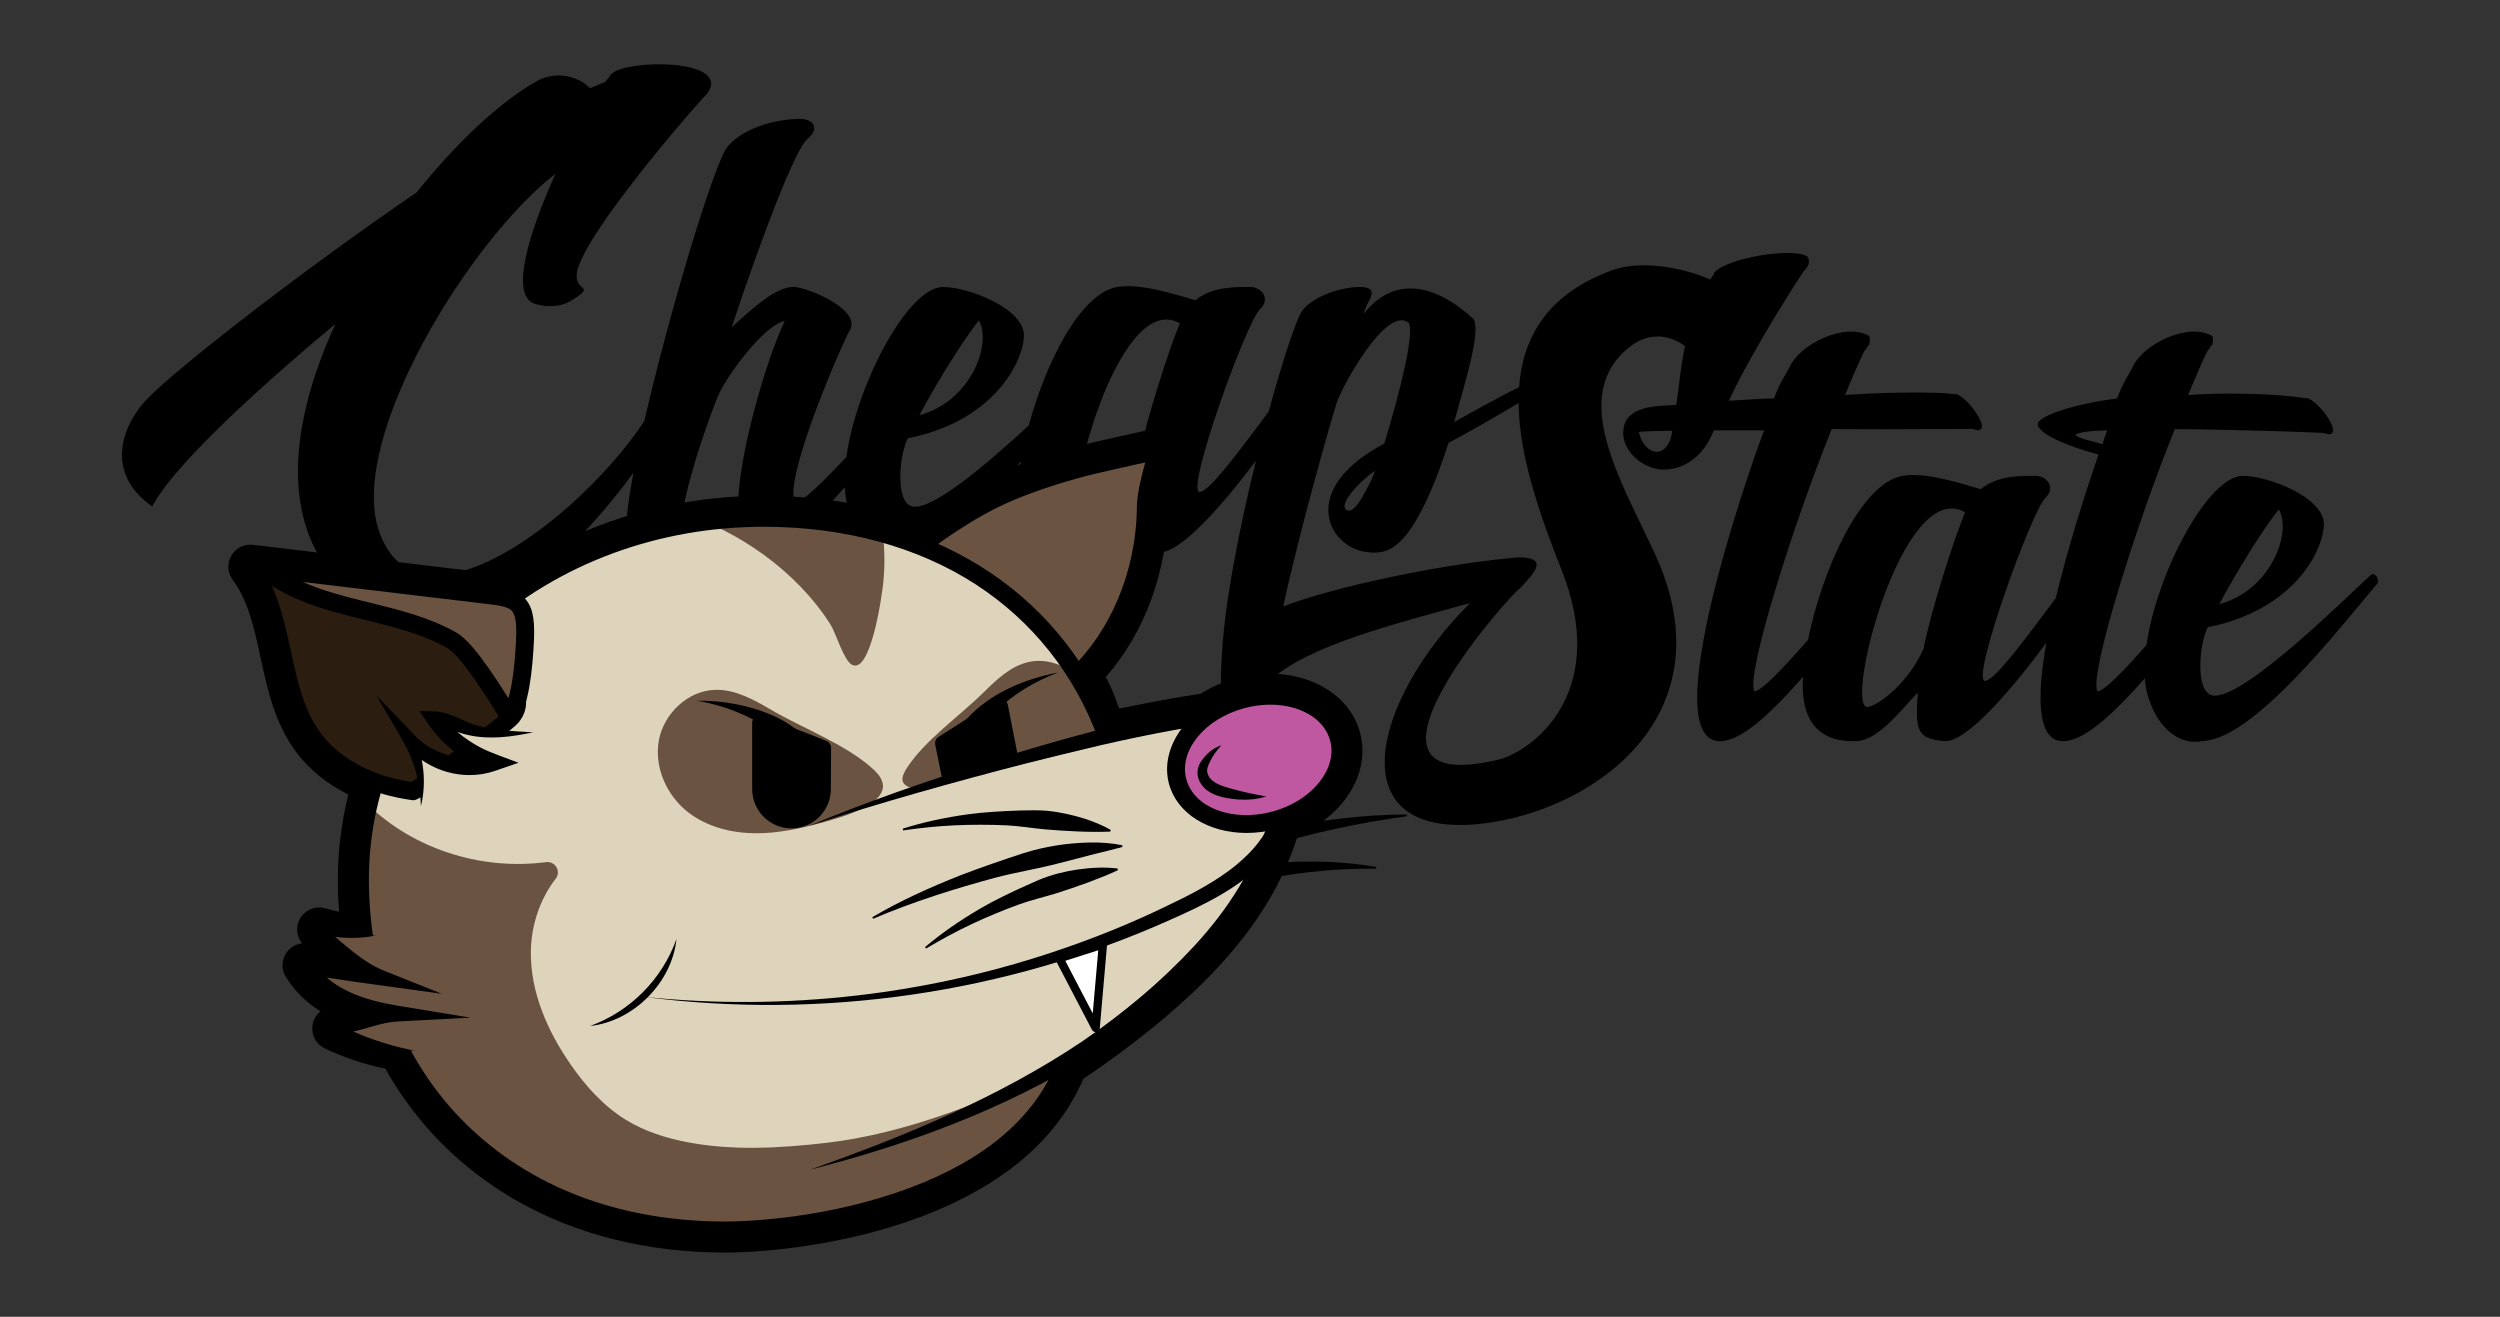 <?xml version="1.0" encoding="utf-8"?>
<!-- Generator: Adobe Illustrator 28.3.0, SVG Export Plug-In . SVG Version: 6.00 Build 0)  -->
<svg version="1.1" xmlns="http://www.w3.org/2000/svg" xmlns:xlink="http://www.w3.org/1999/xlink" x="0px" y="0px"
	 viewBox="0 0 1815.48 956.25" enable-background="new 0 0 1815.48 956.25" xml:space="preserve">
<rect x="0" y="0" width="1815.48" height="956.25" fill="#333333" stroke="none"/>
<g id="With_strokes" display="none">
	<g display="inline">
		<g>
			<g>
				<path d="M838.45,637.92c12.13-10.76,26.85-18.23,41.84-24.15c14.93-6.04,30.82-8.66,46.49-11.9
					c15.18-3.02,31.88-5.77,47.21-7.48c15.82-1.75,31.71-2.99,47.61-2.89l0.07,1.3c-35.06,4.56-69.9,12.39-103.73,22.58
					c-18.28,6.42-40.06,12.75-58.85,17.87c-2.7,0.83-5.75,1.74-8.48,2.49c-3.83,1.04-7.53,2.35-11.51,3.31L838.45,637.92
					L838.45,637.92z"/>
			</g>
			<g>
				<path d="M840.12,624.03c6.61-11.26,15.63-20.83,25.42-29.38c7.07-6.16,16-11.5,24.29-15.92c7.88-4.23,17.66-9.38,25.82-13.13
					c4.37-1.95,13.32-5.66,17.79-7.37c12.01-4.49,24.24-8.29,36.66-11.1l0.39,1.24c-11.76,4.76-23.27,9.96-34.4,15.8
					c-16.24,8.56-33.16,18.54-47.56,29.96c-9.83,7.71-20.3,14.44-30.88,21.11c-5.42,3.43-10.82,6.79-16.62,9.73
					C841.02,624.97,840.12,624.03,840.12,624.03L840.12,624.03z"/>
			</g>
			<g>
				<path d="M849.93,650.77c10.42-7.87,22.42-13.25,34.74-17.39c8.89-2.98,19.18-4.49,28.53-5.4c8.9-0.89,19.9-1.9,28.88-2.23
					c4.78-0.13,14.47-0.12,19.25,0.01c12.81,0.46,25.56,1.63,38.12,3.79c0,0-0.12,1.29-0.12,1.29c-12.68-0.11-25.31,0.28-37.83,1.41
					c-18.28,1.69-37.74,4.42-55.41,9.45c-12.04,3.35-24.29,5.56-36.61,7.67c-6.32,1.09-12.6,2.12-19.08,2.62
					C850.41,651.98,849.93,650.77,849.93,650.77L849.93,650.77z"/>
			</g>
		</g>
		<path d="M526.89,909.58c-57.15,0-108.48-12.85-152.58-38.18c-39.77-22.85-72.31-55.73-94.52-95.4
			c-15.16-3.08-29.88-7.98-43.85-14.6c-6.55-3.1-10.19-10.21-8.89-17.33c0.71-3.9,2.81-7.27,5.74-9.62
			c-10.62-6.68-19.06-15.05-25.24-25.09c-3.29-5.33-3.16-12.09,0.33-17.3c2.66-3.97,6.9-6.48,11.51-7
			c-4.05-4.99-4.77-12.04-1.57-17.82c2.87-5.19,8.3-8.25,14-8.25c1.51,0,3.04,0.21,4.54,0.66c3.48,1.03,6.75,1.86,9.92,2.49
			c-0.6-7.84-0.9-15.75-0.9-23.66c0-2.41,0.04-4.86,0.1-7.29c0.01-0.35,0.03-0.67,0.04-1l0.02-0.37c0.06-1.73,0.13-3.78,0.26-5.9
			c0.02-0.29,0.04-0.57,0.06-0.84l0.02-0.25c0.14-2.35,0.29-4.31,0.44-6.16c0.02-0.2,0.04-0.4,0.06-0.6
			c0.21-2.39,0.43-4.54,0.67-6.61l0.04-0.31c1.25-10.79,3.23-21.56,5.88-32.16c-15.47-7.7-28.35-18.12-37.73-30.62
			c-15.6-20.78-20.91-45.27-26.04-68.95c-4.59-21.17-8.92-41.16-20.21-56.34c-3.81-5.13-4.21-12.04-1.01-17.57
			c2.88-4.98,8.18-7.98,13.84-7.98c0.63,0,1.26,0.04,1.9,0.11l118.23,14.11c17.94,2.14,35.88,4.29,53.81,6.42
			c3.8,0.45,7.26,0.89,10.49,1.48c41.99-29.07,91.6-47.95,143.96-54.74c0.01,0,0.03,0,0.04,0c3.4-0.44,6.89-0.84,10.37-1.18
			l0.68-0.07c1.48-0.14,2.97-0.27,4.46-0.4c0.78-0.07,1.57-0.13,2.36-0.19l0.56-0.04c1.13-0.09,2.26-0.17,3.4-0.25
			c1.99-0.13,3.99-0.24,6-0.34c0.61-0.03,1.22-0.05,1.82-0.08l0.73-0.03c1.58-0.06,3.18-0.12,4.78-0.16
			c0.76-0.02,1.52-0.04,2.28-0.06c2.65-0.05,4.87-0.08,6.99-0.08c3.18,0,6.5,0.05,10.15,0.15c0,0,1.5,0.03,1.9,0.05
			c0.46,0.02,2.12,0.08,2.12,0.08l0.69,0.03c1.05,0.04,2.11,0.08,3.15,0.13l1.38,0.08c1.51,0.08,3.01,0.16,4.51,0.25
			c0.36,0.02,1.66,0.12,1.66,0.12l0.19,0.01c1.34,0.09,2.68,0.19,4.01,0.29l0.21,0.02c1.87,0.15,3.73,0.32,5.58,0.5l1.03,0.11
			c1.59,0.16,3.16,0.32,4.72,0.5c0.04,0,0.08,0.01,0.13,0.02c1.87,0.21,3.72,0.44,5.57,0.69c0.05,0.01,0.14,0.02,0.21,0.03
			c1.82,0.24,3.63,0.49,5.43,0.76l0.46,0.07c1.75,0.26,3.43,0.53,5.1,0.81c0.01,0,0.04,0.01,0.05,0.01
			c9.19,1.53,18.3,3.46,27.1,5.74c0.04,0.01,0.08,0.02,0.12,0.03c8.65,2.25,17.21,4.89,25.53,7.88
			c17.3-12.41,37.52-25.6,60.09-35.26c16.55-7.09,35.23-13.36,57.09-19.18c10.7-2.85,53.08-12.12,54.88-12.51
			c1.14-0.25,2.28-0.37,3.42-0.37c4.49,0,8.84,1.9,11.91,5.32c3.85,4.29,5.09,10.32,3.25,15.78c-3.15,9.39-8.18,27.48-8.25,36.05
			c-0.36,46.73-16.66,90.98-45.13,123.54c1.01,1.67,1.93,3.38,2.75,5.14c2.54,5.43,4.36,9.99,5.7,14.24
			c0.51,1.14,1.02,2.29,1.52,3.44c22.07-4.64,41.83-8.25,58.94-10.77c7.87-4.98,16.58-8.77,25.94-11.28
			c8.12-2.18,16.38-3.28,24.54-3.28c32.22,0,58.47,17.18,65.33,42.76c4.29,15.99,0.6,33-10.38,47.89
			c-8.3,11.26-20.28,20.5-34.31,26.58c-0.45,0.98-0.92,1.97-1.42,2.95c-1.55,4.71-3.12,9.07-4.81,13.29
			c-6.35,15.92-14.99,31.74-25.68,47.03c-2.36,3.38-4.77,6.67-7.14,9.76c-2.1,2.75-4.38,5.6-6.76,8.48
			c-15.88,19.24-35.44,38.21-59.78,58.01c0,0,0,0,0,0c-16.16,13.14-33.17,25.71-50.63,37.4c-0.56,1.26-1.1,2.45-1.61,3.56
			c-7.31,15.92-17.61,30.68-30.6,43.86c-0.03,0.03-0.12,0.12-0.15,0.15c-4.52,4.58-9.49,9.07-14.76,13.35
			c-1.88,1.53-3.87,3.08-5.91,4.61c-4.58,3.45-9.48,6.81-14.55,10.01c-4.06,2.56-8.32,5.07-12.67,7.45c-4.5,2.47-9.21,4.88-14,7.15
			c-1.67,0.8-3.36,1.58-5.05,2.34c-2.9,1.31-5.87,2.59-8.85,3.83c-27.06,11.2-57.65,19.5-90.91,24.68l-1.34,0.21
			c-2.44,0.37-4.86,0.72-7.24,1.05l-1.12,0.15C553.56,909.09,535.48,909.58,526.89,909.58z"/>
		<path fill="#6B5341" d="M972.23,536.14c-6.49-24.22-37.96-36.83-70.27-28.17c-9.1,2.44-17.3,6.31-24.24,11.15
			c-21.76,3.08-47.41,7.96-74.6,13.93c-2.05-5.53-4.29-10.95-6.7-16.25c-1.31-4.38-3.15-8.76-5.19-13.13
			c-1.83-3.91-4.32-7.49-7.3-10.62c-0.55-0.91-1.1-1.82-1.66-2.72c32.45-31.31,49.48-77.05,49.84-122.24
			c0.11-14.37,9.08-41.03,9.08-41.03s-43.71,9.56-54.18,12.34c-18.66,4.97-37.14,10.82-54.91,18.42
			c-23.01,9.85-43.88,23.81-63.97,38.57c-10.24-4.05-20.92-7.54-32.03-10.42c-0.02-0.01-0.04-0.01-0.06-0.02
			c-8.34-2.16-16.91-3.98-25.72-5.45c-0.01,0-0.01,0-0.02,0c-1.6-0.27-3.21-0.52-4.82-0.76c-0.17-0.03-0.33-0.05-0.5-0.08
			c-1.74-0.26-3.49-0.5-5.24-0.74c-0.04-0.01-0.08-0.01-0.13-0.02c-1.78-0.23-3.57-0.45-5.36-0.66c-0.02,0-0.04-0.01-0.06-0.01
			c-1.49-0.17-2.99-0.33-4.49-0.48c-0.33-0.03-0.66-0.07-0.99-0.11c-1.78-0.17-3.57-0.33-5.37-0.48c-0.06,0-0.11-0.01-0.16-0.01
			c-1.33-0.11-2.67-0.2-4.01-0.29c-0.53-0.04-1.05-0.08-1.58-0.11c-1.43-0.09-2.87-0.17-4.31-0.24c-0.44-0.02-0.88-0.05-1.33-0.07
			c-1.22-0.06-2.45-0.1-3.67-0.15c-0.67-0.03-1.34-0.06-2.02-0.08c-0.6-0.02-1.21-0.03-1.82-0.04c-3.22-0.09-6.46-0.14-9.72-0.14
			c-2.23,0-4.45,0.03-6.66,0.08c-0.73,0.01-1.45,0.03-2.18,0.05c-1.52,0.04-3.04,0.09-4.56,0.15c-0.81,0.03-1.62,0.06-2.43,0.1
			c-1.92,0.09-3.83,0.2-5.73,0.32c-1.24,0.08-2.48,0.18-3.72,0.27c-0.77,0.06-1.55,0.12-2.32,0.18c-1.42,0.12-2.83,0.24-4.25,0.38
			c-0.22,0.02-0.43,0.04-0.65,0.07c-3.32,0.33-6.63,0.7-9.91,1.13c0,0-0.01,0-0.01,0l0,0c-53.64,6.95-102.58,26.89-142.7,56.14
			c-4.05-1.39-9.23-2.09-15.69-2.86c-26.9-3.2-53.81-6.42-80.71-9.63c-27.26-3.25-54.52-6.51-81.78-9.76l0,0
			c-3.19-0.38-6.37-0.76-9.56-1.14c26.78,36,19.27,89.35,46.2,125.23c11,14.65,26.77,24.76,44.12,31.05
			c-4.36,13.98-7.46,28.42-9.18,43.24c-0.01,0.08-0.02,0.16-0.03,0.24c-0.24,2.05-0.44,4.1-0.62,6.16c-0.02,0.2-0.04,0.39-0.06,0.59
			c-0.17,1.92-0.3,3.85-0.42,5.79c-0.02,0.34-0.05,0.67-0.07,1.01c-0.11,1.84-0.18,3.68-0.24,5.53c-0.01,0.43-0.04,0.86-0.05,1.29
			c-0.06,2.27-0.1,4.55-0.1,6.84c0,14.13,1,27.93,2.92,41.34c-11.09,0.15-21.18-1.48-32.49-4.83c11.98,10.57,23.62,23.2,37.66,31.34
			c0.22,0.87,0.43,1.75,0.65,2.62c-16.32-2.66-32.64-5.32-48.96-7.98c12.15,19.71,33.79,29.04,56.98,33.48
			c0.38,1.02,0.77,2.03,1.17,3.04c-12.3,2.79-23.61,8.41-36.53,9.46c15.01,7.11,31.03,12.06,47.43,14.69
			c41.41,79.77,125.19,131.94,236.67,131.94c11.94,0,29.12-0.96,49.01-3.64c0.36-0.05,0.73-0.1,1.09-0.15c2.3-0.31,4.63-0.65,7-1.01
			c0.43-0.07,0.85-0.13,1.28-0.2c27-4.2,57.97-11.54,87.26-23.66c2.81-1.16,5.61-2.37,8.38-3.63c1.6-0.72,3.19-1.46,4.77-2.21
			c4.46-2.12,8.85-4.36,13.16-6.72c4.02-2.21,7.97-4.53,11.83-6.96c4.63-2.92,9.13-6.01,13.47-9.27c1.84-1.38,3.65-2.79,5.43-4.24
			c4.74-3.86,9.28-7.93,13.55-12.26c0.02-0.02,0.04-0.03,0.05-0.05c11.19-11.36,20.6-24.38,27.45-39.31
			c0.69-1.51,1.45-3.18,2.24-4.96c0.38-0.86,0.77-1.75,1.18-2.66c18.39-12.13,36.18-25.17,53.28-39.07c0,0,0,0,0,0
			c20.67-16.81,40.58-35.24,57.53-55.78c2.18-2.64,4.32-5.32,6.4-8.03c2.31-3.02,4.55-6.09,6.73-9.2
			c9.56-13.67,17.72-28.22,23.93-43.78c1.78-4.45,3.38-8.97,4.85-13.52c1.23-2.36,2.35-4.79,3.33-7.32l-1.18,0.32
			c0.17-0.58,0.33-1.17,0.5-1.76C959.46,584.81,978.45,559.36,972.23,536.14z"/>
		<g>
			<path d="M1103.47,280.97c-9.65,4.62-39.02,20.56-47.4,25.59c9.23-33.97,18.88-64.18,14.26-74.67
				c-24.75-23.07-56.21-34.4-80.12-3.78c0.84-2.1,2.1-6.71,2.94-7.55c3.36-5.87,6.29-12.16-5.46-12.16
				c-15.94,0-36.91,8.39-42.79,18.46c-4.27,7.39-13.62,35.64-23.59,72.09c-17.7,23.48-42.69,58.37-50.23,58.37
				c-10.07-1.26,33.98-123.33,44.05-132.98c7.97-7.55,0.84-16.36-7.97-15.94c-11.75,0-27.27,0-39.01,9.65
				c-13.42-3.78-39.43-12.59-56.63-9.65c-26.91,4.44-51.98,54.74-64.42,100.57c-29.3,27.01-69.83,61.89-84.49,58.84
				c-12.59-2.52-9.65-37.34-3.36-49.5c60.82-12.16,83.06-53.27,84.32-73.83c1.26-20.14-40.27-36.08-58.73-36.08
				c-25.43,0-62.79,70.69-70.18,123.5c-16.77,17.86-32.51,33.39-37.2,33.39c-9.65-17.2,37.34-122.49,39.01-124.17
				c11.33-15.94-30.2-32.3-39.43-32.72c-13.01-0.84-31.04,15.94-45.72,29.37c22.23-67.12,46.56-130.04,54.95-136.75
				c9.65-7.97,4.2-15.1-6.29-14.68c-19.3,0.42-41.11,7.55-51.6,20.14c-9.52,11.48-42,118.98-60.45,199.33
				c-46.76,70.56-165.14,161.4-192.9,79.21c-22.23-66.7,65.44-210.16,128.37-258.82c-18.88,41.95-33.56,88.09-15.11,94.38
				c7.55,2.52,18.88,2.94,27.69-2.93c19.72-12.59-4.2-3.36,5.03-26.42c14.26-35.24,90.61-122.07,92.29-122.92
				c19.72-26-59.57-25.59-69.63-14.26c-1.26,2.1-2.52,3.36-4.2,5.45c-3.36,1.26-7.13,2.94-10.91,4.62
				c-9.23-9.65-26.01-12.59-39.01-5.03c-27.27,15.52-58.31,44.89-86.83,80.54c-84.74,57.89-174.93,128.36-195.48,149.76
				c-16.36,16.36-33.56,52.44,3.36,78.45c13.01-26.01,68.38-78.87,132.98-132.56c-36.07,78.45-43.21,160.66,22.24,204.3
				c13.84,9.22,28.94,13.42,44.05,13c54.1-1.2,112.29-57.11,150.19-109.39c-4.22,22.5-6.23,39.78-4.65,47.3
				c2.94,13.85,21.82,14.68,33.56,10.91c5.87-2.1,10.49-6.71,8.39-8.39c-10.91-9.65,15.94-85.57,23.49-104.03
				c6.29-15.94,34.81-53.69,49.08-55.79c-15.94,31.88-55.37,164.86-19.3,168.22c15.78,1.43,38.31-19.85,62.86-47.53
				c0.29,5.59,1.11,10.73,2.57,15.23c10.07,31.46,31.04,33.98,38.59,31.88c23.56,0,57.6-33.04,86.67-65.82
				c-2.22,13.26-2.99,25.11-1.95,33.94c2.1,19.3,13.42,33.14,38.59,31.88c15.1-0.42,30.62-20.56,44.47-35.23
				c-2.1,28.52,0,33.56,19.29,35.23c15.2,1.33,46.65-34.78,70.37-66.45c-12.4,50.33-23.64,107.46-25.07,147
				c-0.84,15.94-2.52,48.24,21.82,46.56c10.49-0.84,21.39-9.22,23.91-19.29c0.84-5.04-1.26-5.46-3.36-3.78
				c-26.43,20.56,37.75-202.19,41.53-213.1c3.36-10.08,34.82-69.22,51.6-57.89c5.87,4.2-6.29,52.44-17.2,88.09
				c-64.18,33.98-39.85,76.35-12.16,78.87c6.71,0.84,13.84,0.42,20.55-5.04c14.68-10.9,28.94-44.88,38.17-74.24
				c9.65-5.04,45.3-25.17,58.31-33.56C1113.95,284.33,1108.5,278.87,1103.47,280.97z M710.84,232.73
				c9.65,16.36-5.46,58.73-43.21,68.8C681.06,276.35,700.35,245.74,710.84,232.73z M826.61,333.83
				c-10.9,24.75-31.88,40.69-40.27,42.37c-18.46,3.78,24.33-167.8,70.47-141.37C849.68,251.19,832.06,305.72,826.61,333.83z
				 M991.04,357.74c-3.77,7.55-8.81,14.26-12.58,13c-4.62-2.1-0.84-8.81,5.45-15.94c4.2-4.62,9.65-9.65,14.68-13
				C997.75,344.32,994.82,351.44,991.04,357.74z"/>
			<path d="M1722.39,416.89c-11.75,10.07-93.55,92.71-115.78,88.1c-12.59-2.52-9.65-37.34-3.36-49.5
				c60.82-12.16,83.06-53.27,84.32-73.83c1.26-20.14-40.27-36.08-58.73-36.08c-25.34,0-62.54,70.2-70.11,122.95
				c-15.88,17.91-30.71,33.52-35.59,33.52c-6.29-11.74,28.1-121.23,56.21-190.45c49.92,0.42,108.23,2.52,108.65,2.94
				c2.1,0.42,3.77,1.67,5.45,0c4.62-3.36-10.49-23.91-18.46-25.59l-0.84,0.41c-2.52-1.25-41.95-5.45-85.16-2.51
				c9.23-22.24,13.84-31.88,14.26-32.3c0.84-0.84,1.67-1.68,1.67-2.52c2.94-2.1,2.1-5.45,1.68-7.97
				c-17.62-10.49-51.6,6.29-58.31,23.49c-2.94,5.45-5.87,8.81-10.91,21.81c-30.2,3.78-59.99,13.01-57.47,19.72
				c2.94,7.55,24.75,15.93,44.05,20.97c-10.81,31.3-22.7,69.36-31.09,104.35c-17.75,23.45-43.8,60.09-51.54,60.09
				c-10.07-1.26,33.98-123.33,44.05-132.98c7.97-7.55,0.84-16.36-7.97-15.94c-11.75,0-27.27,0-39.01,9.65
				c-13.42-3.78-39.43-12.59-56.63-9.65c-30.62,5.05-58.86,69.5-68.82,119.14c-17.11,19.46-33.73,37.33-38.97,37.33
				c-6.29-11.74,28.11-121.23,56.21-190.45c49.92,0.42,102.35-0.41,102.77,0c2.1,0.42,3.77,1.68,5.45,0
				c4.62-3.35-10.49-23.91-18.46-25.59l-0.84,0.42c-2.52-1.26-36.07-2.52-79.28,0.42c9.23-22.24,13.85-31.88,14.26-32.3
				c0.84-0.84,1.68-1.68,1.68-2.52c2.93-2.1,2.1-5.45,1.68-7.97c-17.62-10.49-51.6,6.29-58.31,23.49
				c-2.94,5.45-5.87,8.81-10.91,21.81c-7.97,0-19.71,0.84-32.72,1.68c17.2-37.34,53.69-93.55,54.54-94.39
				c0.84-0.84,1.67-1.26,1.67-2.1c2.1-2.1,2.1-4.62,1.68-6.71l-0.84-0.41l0.42-0.84c-10.07-7.55-59.98,0.84-68.38,11.75v1.26
				c-0.84,0.41-1.67,1.67-2.52,3.36c-20.55-8.81-50.34-14.27-71.31-6.71c-103.61,37.75-65.44,144.72-36.92,217.29
				c33.98,85.16-15.52,128.37-43.63,137.59c-126.68,31.46,5.04-118.72,14.68-125.01c6.29-7.55,21.81-20.97-1.26-21.39
				c-57.47,4.2-167.37,27.27-192.12,45.72c-11.75,8.81-22.65,27.27,1.26,54.95c19.71-32.3,91.03-49.92,154.79-67.53
				c-71.73,71.31-96.06,171.99,8.39,160.24c80.96-9.22,179.96-78.45,125.85-195.89c-24.33-52.86-63.34-115.36-18.04-150.6
				c11.33-8.81,25.59-10.48,39.85-0.42c-3.36,15.94-4.19,28.95-6.29,42.79c-15.1,0.84-38.59,0.42-38.59,20.56
				c0,13,13.85,26.01,28.94,26.42c13.85,0,28.53-7.55,36.91-28.52h36.5c-13.42,35.23-77.19,221.49-33.56,225.68
				c15.6,1.42,37.81-19.37,61.79-46.61c-0.3,5.48-0.23,10.46,0.28,14.72c2.1,19.3,13.42,33.14,38.59,31.88
				c15.1-0.42,30.63-20.56,44.47-35.23c-2.1,28.52,0,33.56,19.29,35.23c16.01,1.4,50.06-38.74,74.1-71.48
				c-7.05,39.72-6.45,69.85,10.63,71.48c15.41,1.4,37.25-18.85,60.88-45.57c0.36,4.99,1.14,9.61,2.46,13.69
				c10.07,31.46,31.04,33.98,38.59,31.88c36.5,0,98.16-79.28,127.52-114.1C1727.84,421.93,1726.58,416.89,1722.39,416.89z
				 M1654.85,369.91c9.65,16.36-5.45,58.73-43.2,68.8C1625.07,413.53,1644.36,382.92,1654.85,369.91z M1507.19,315.8
				c1.26-1.68,10.07-2.94,23.07-3.36c-1.26,3.36-2.52,6.71-3.36,10.07C1517.26,319.99,1508.45,317.89,1507.19,315.8z M1190.09,313.7
				c0.42-0.42,15.1-0.84,24.33-0.84C1211.48,334.25,1194.28,331.73,1190.09,313.7z M1396.88,471.01
				c-10.9,24.75-31.88,40.69-40.27,42.37c-18.46,3.78,24.33-167.8,70.47-141.37C1419.95,388.37,1402.33,442.9,1396.88,471.01z"/>
		</g>
		<g>
			<g>
				
					<path fill="#6B5341" stroke="#000000" stroke-width="13" stroke-linecap="round" stroke-linejoin="round" stroke-miterlimit="10" d="
					M841.18,327.06c0,0-8.97,26.66-9.08,41.03c-0.37,46.82-18.63,94.24-53.41,125.58c-1.75,1.58-3.87,3.21-6.19,2.86
					c-1.1-0.17-2.07-0.76-3.01-1.35c-40.93-25.41-85.91-51.31-121.94-83.36c26.51-20.06,53.6-40.74,84.56-54
					c17.77-7.61,36.24-13.46,54.91-18.42C797.47,336.62,841.18,327.06,841.18,327.06z"/>
				<path fill="#DDD4BB" d="M939.8,529.2c-5.2-12.44-21.96-14.06-35.4-13.07c-25.77,1.91-61.91,8.27-101.29,16.91
					c-34.95-94.47-124.27-157.02-248.42-157.02c-161.99,0-293.3,117.5-293.3,262.45s103.51,255.09,265.5,255.09
					c51.38,0,199.88-17.8,243.74-113.31c1.03-2.25,2.18-4.82,3.41-7.63c18.39-12.13,36.19-25.17,53.28-39.07
					c39.3-31.96,75.82-69.75,94.59-116.8c8.68-21.77,13.31-44.9,17.9-67.88C941.11,542.36,942.38,535.36,939.8,529.2z"/>
				<g>
					<path fill="#6B5341" d="M499,829.42c-15.55-2.99-30.91-7.87-44.41-16.15c-16.27-9.98-29.29-24.54-40.18-40.22
						c-16.75-24.13-29.18-52.38-28.91-81.75c0.17-18.98,6.48-38.34,18.04-53.16c4.14-5.31-0.32-12.95-7-12.07
						c-44.77,5.9-92.21-8-125.78-38.4c-1.06-0.96-2.15-1.89-3.25-2.81c-4.02,17.31-6.14,35.25-6.14,53.63
						c0,144.95,103.51,255.09,265.5,255.09c51.38,0,199.88-17.8,243.74-113.31c1.03-2.25,2.18-4.82,3.41-7.63
						c0.86-0.57,1.72-1.15,2.58-1.72c-58.31,28.18-118.6,52.45-177.32,59.11C565.94,833.81,531.96,835.75,499,829.42z"/>
				</g>
				<g>
					<path fill="#6B5341" d="M581,425.68c8.24,8.51,15.72,17.79,22.07,27.8c3.9,6.15,9.6,25.93,15.53,29.21
						c13.34,7.38,21.67-47.93,22.85-59.76c1.17-11.85,1.11-23.86-0.44-35.63c-26.39-7.35-55.27-11.26-86.32-11.26
						c-14.41,0-28.56,0.95-42.41,2.74c4.43,1.96,8.82,4,13.14,6.21C545.92,395.47,564.96,409.11,581,425.68z"/>
				</g>
				<path fill="#6B5341" d="M560.26,515.62c-12.62-7.39-26.1-15.01-40.72-14.67c-19.78,0.45-37.35,17.01-41.03,36.45
					c-3.68,19.44,5.49,40.17,21.08,52.36c13.71,10.72,31.52,15.22,48.92,15.35c17.4,0.13,34.57-3.82,51.33-8.52
					c15.7-4.4,56.89-16.45,35.19-37.14C615.93,541.25,583.09,528.98,560.26,515.62z"/>
				<g>
					<path fill="#6B5341" d="M791.22,503.67c-7.63-16.32-26.86-26.96-44.41-22.9c-12.97,3-23.14,12.76-32.61,22.12
						c-17.13,16.94-43.33,35.16-56.06,55.51c-7.36,11.76,0.96,13.12,11.05,16.35c38.16-12.12,85.04-22.45,126.48-32.94
						C801.41,529.02,797.13,516.32,791.22,503.67z"/>
				</g>
				<g>
					<g>
						<path d="M702.11,522.01c17.02-18.68,42.15-29.06,66.35-33.64c-16.94,6.32-32.58,15.69-45.36,28.2
							c-4.1,4.08-7.74,8.5-10.53,13.15c-1.85,3.09-5.86,4.1-8.96,2.25C700.11,529.93,699.38,525,702.11,522.01L702.11,522.01z"/>
					</g>
				</g>
				<g>
					<path d="M587.49,599.78c42.24-17.75,85.66-32.61,129.33-46.41c43.84-13.71,88.03-26.12,133.01-35.65
						c18.26-3.7,36.36-7.01,55.07-8.54c10.48-0.6,20.94-0.32,30.79,5.17c8.36,4.62,13.21,14.1,12.86,23.45
						c-0.07,7.37-2.13,14.61-3.36,21.68c-2.7,13.69-5.65,27.22-9.66,40.7c-20.86,72.26-82.34,127.01-143.66,166.43
						c-62.54,39.01-132.64,64.66-203.72,82.83c68.72-24.27,136.5-52.25,197.23-92.82c29.8-20.13,57.77-43.62,82.15-69.98
						c24.14-26.19,43.75-56.42,53.69-90.76c3.88-12.82,6.77-26.15,9.54-39.34c1.18-7.04,4.53-17.04,2.74-23.52
						c-3.21-10.2-18.43-10.43-27.72-10.07c-17.81,1.22-35.85,4.03-53.52,7.26c-35.82,6.49-71.35,15.11-106.67,24.02
						C692.71,567.93,639.43,582.8,587.49,599.78L587.49,599.78z"/>
				</g>
				<g>
					<path stroke="#000000" stroke-width="11" stroke-linecap="round" stroke-linejoin="round" stroke-miterlimit="10" d="
						M684.55,539.74l4.45,22.05c14.54-4.09,29.57-8.16,44.71-12.07l-7.2-36.71L684.55,539.74z"/>
				</g>
				
					<polygon fill="#FFFFFF" stroke="#000000" stroke-width="6" stroke-linecap="round" stroke-linejoin="round" stroke-miterlimit="10" points="
					769.31,695.96 795.66,746.46 800.93,685.86 				"/>
				<g>
					<path d="M936.14,598.29c-0.67,1.43-1.99,4.47-2.62,5.82c-0.55,1.06-2.46,4.44-3.06,5.57c-0.81,1.3-2.68,4.07-3.46,5.29
						c-0.75,0.97-3.01,3.98-3.81,5c-1.12,1.23-3.04,3.57-4.11,4.7c-18.98,20.08-44.48,32.32-69.32,43.32
						c-119.12,53.41-253.34,72.77-382.7,55.86c103.28,10.73,208.79-1.4,306.77-35.6c24.29-8.42,48.57-18.31,71.67-29.48
						c16.13-7.65,32.3-15.7,46.61-26.27c1.78-1.24,4.21-3.25,5.92-4.58c2.62-2.2,5.79-5.06,8.23-7.47c0,0,2.51-2.67,2.51-2.67
						s1.25-1.34,1.25-1.34c1.11-1.26,2.45-3,3.49-4.2c0,0,2.12-2.93,2.12-2.93l1.06-1.46c0.86-1.36,2.03-3.29,2.83-4.58
						c0,0,1.63-3.17,1.63-3.17l0.82-1.58c0.65-1.52,1.45-3.5,2.06-4.92C924.02,593.59,936.14,598.29,936.14,598.29L936.14,598.29z"
						/>
				</g>
				<g>
					<path d="M428.46,745.09c29.16-10.56,52.38-33.95,62.79-63.15C487.95,713.63,460.12,741.59,428.46,745.09L428.46,745.09z"/>
				</g>
				<g>
					<path stroke="#000000" stroke-width="11" stroke-linecap="round" stroke-linejoin="round" stroke-miterlimit="10" d="
						M574.79,596.07L574.79,596.07c-12.75,0-23.08-10.33-23.08-23.08v-48.03l46.32,18.16l-0.17,29.86
						C597.86,585.74,587.53,596.07,574.79,596.07z"/>
					<g>
						<path d="M568.61,538.7c-15.77-16.69-40.27-25.98-62.8-29.82c18.43-0.29,37.39,3,54.59,10.37c5.86,2.57,11.62,5.72,17,9.87
							c2.9,2.19,3.46,6.33,1.24,9.2C576.2,541.53,571.27,541.71,568.61,538.7L568.61,538.7z"/>
					</g>
				</g>
				<path fill="none" stroke="#000000" stroke-width="13" stroke-miterlimit="10" d="M939.8,529.2
					c-5.2-12.44-21.96-14.06-35.4-13.07c-25.77,1.91-61.91,8.27-101.29,16.91c-34.95-94.47-124.27-157.02-248.42-157.02
					c-161.99,0-293.3,117.5-293.3,262.45s103.51,255.09,265.5,255.09c51.38,0,199.88-17.8,243.74-113.31
					c1.03-2.25,2.18-4.82,3.41-7.63c18.39-12.13,36.19-25.17,53.28-39.07c39.3-31.96,75.82-69.75,94.59-116.8
					c8.68-21.77,13.31-44.9,17.9-67.88C941.11,542.36,942.38,535.36,939.8,529.2z"/>
				
					<path fill="#2B1D0F" stroke="#000000" stroke-width="13" stroke-linecap="round" stroke-linejoin="round" stroke-miterlimit="10" d="
					M181.83,411.53c26.78,36,19.27,89.35,46.2,125.23c16.7,22.25,44.39,34.03,71.95,37.85c1.99,0.28,67.29-48.8,71.44-53.88
					c14.16-17.32-13.36-32.16-3.95-52.7c11.37-24.83,7.44-33.47-13.58-35.97c-26.9-3.2-53.81-6.42-80.71-9.63
					C242.73,418.79,212.28,415.16,181.83,411.53z"/>
				
					<ellipse transform="matrix(0.966 -0.259 0.259 0.966 -111.734 255.44)" fill="#BF57A1" stroke="#000000" stroke-width="13" stroke-miterlimit="10" cx="913.71" cy="551.83" rx="60.58" ry="45.4"/>
				<g>
					
						<path fill="#6B5341" stroke="#000000" stroke-width="13" stroke-linecap="round" stroke-linejoin="round" stroke-miterlimit="10" d="
						M353.88,432.06c-26.91-3.2-53.81-6.42-80.71-9.63c-27.26-3.25-54.52-6.51-81.78-9.76l2.67,2.54
						c19.1,14.36,42.69,21.21,65.88,26.99c23.19,5.78,46.94,10.91,67.8,22.57c13.06,7.3,34.5,43.4,42.35,55.97
						c8.11-9.96,10.54-40.84,11.21-57.13C382.44,436.32,374.91,434.56,353.88,432.06z"/>
				</g>
				<g>
					<path fill="#DDD4BB" d="M305.65,585.45c1.84-16.99-1.37-34.49-9.12-49.72c13.89,17.82,39.57,25.38,60.89,17.93
						c-16.71-6.04-31.55-17.14-42.09-31.45c8.15-0.06,15.64,4.1,23.37,6.69c15.46,5.17,32.22,4.07,48.47,2.92"/>
					<path d="M305.65,585.45c-0.38-12.82-2.84-25.08-7.73-36.72c-3.04-8.08-20.28-35.88-24.67-43.83
						c1.43,1.52,28.9,30.1,29.54,30.79c0,0,2.86,2.53,2.86,2.53l3.03,2.31c13.33,9.28,31.22,12.42,46.6,7.01
						c0,0-0.07,12.21-0.07,12.21c-17.89-6.4-33.69-18.53-44.4-34.21c0,0-6.37-9.29-6.37-9.29l10.85,0.35
						c10.01,0.18,18.49,5.83,27.49,9.1c14.23,5,29.44,5.13,44.4,6.12c-15.27,3.21-31.18,5.45-46.72,2.08
						c-8.46-1.7-16.46-6.32-25.09-6.07c0,0,4.48-8.94,4.48-8.94c7.76,9.72,17.54,17.79,28.49,23.65c6.97,3.88,20.7,8.44,28.23,11.37
						c0,0-17.02,5.88-17.02,5.88c-6.03,2.08-12.36,3.1-18.64,3.06c-14.04-0.01-27.91-5.07-38.63-14.08c0,0-3.42-3.13-3.42-3.13
						s-3.12-3.42-3.12-3.42s-2.82-3.67-2.82-3.67l7.67-4.88C307.72,549.74,309.87,568.44,305.65,585.45L305.65,585.45z"/>
				</g>
				<g>
					<path d="M887.03,541.16c-3.39,3.67-6.13,7.37-8.25,11.71c-1.1,2.35-2.44,5.13-2.14,7.57c1.59,9.68,15.82,11.54,23.72,13.94
						c6.18,1.57,12.5,2.72,19.13,4.03c-6.46,2.05-13.3,2.6-20.08,2.19c-10.43-0.9-23.6-2.97-28.55-13.75
						c-2.29-4.73-1.27-10.67,1.93-14.74C876.24,547.14,881.31,543,887.03,541.16L887.03,541.16z"/>
				</g>
			</g>
			<g>
				<path fill="#6B5341" d="M273.04,679.37c-14.75,1.32-27.02-0.17-41.22-4.37c13.99,12.35,27.51,27.51,44.93,35.04
					c-18.53-3.02-37.05-6.04-55.58-9.06c13.89,22.54,40.21,31.51,67.06,35.1c-15.97,1.3-29.47,9.57-45.44,10.87
					c18.4,8.71,38.32,14.2,58.58,16.12"/>
				<path d="M273.04,679.37c-13.89,2.85-28.39,2.07-42.14-1.25c0,0,3.08-5.56,3.08-5.56c11.06,8.78,21.29,18.76,33.17,26.29
					c3.81,2.42,7.76,4.49,11.81,6.11l41.95,16.73l-45.03-6.2c-12.98-1.76-28.94-4.04-41.81-6.02c-4.64-0.71-9.28-1.39-13.91-2.15
					c0,0,6.52-9.74,6.52-9.74c13.17,21.16,38.89,28.99,62.34,32.77c0,0,52.72,8.68,52.72,8.68l-53.02,2.78
					c-10.75,0.52-22.2,5.17-33.23,7.56c-3.99,0.89-8.14,1.5-12.34,1.66l1.43-7.8c16.63,8.87,34.61,15.19,53.07,19.06
					c0,0,3.75,0.77,3.75,0.77c-4.83,0.01-10.56-0.27-15.36-0.8c-10.27-1.07-20.44-3.19-30.32-6.26c-8.58-2.46-20-7.67-28.34-11.14
					c7.1-1.08,19.06-2.06,25.79-4.44c11.38-3.55,22.42-8.9,34.62-10.09c0,0-0.3,11.46-0.3,11.46c-6.67-0.71-13.35-1.85-19.99-3.42
					c-20.36-4.74-40.73-15.49-51.79-34.01c0,0-7.34-12-7.34-12c18.03,2.88,37.5,6.31,55.45,9.62c0,0,13.84,2.61,13.84,2.61
					l-3.08,10.53c-18.14-8.41-31.02-23.98-44.89-37.68c0,0-10.97-10.71-10.97-10.71c6.4,2.29,17.37,6.59,23.76,8.32
					C252.38,677.96,262.69,679.25,273.04,679.37L273.04,679.37z"/>
			</g>
		</g>
		<g>
			<path d="M815.04,615.1c-6.79,1.86-13.43,3.4-20.19,5.08c-1.1,0.35-23.57,6.09-25.52,6.6c-15.1,4.04-30.62,6.47-45.76,10.38
				c-30.33,8.18-60.6,17.69-89.52,30.05c0,0-0.59-1.16-0.59-1.16c20.56-12.11,42.45-21.89,64.63-30.67
				c14.53-5.54,30.49-11.02,45.22-15.83c15.33-4.84,31.4-7.34,47.49-7.72c8.1-0.21,16.28,0.36,24.23,1.96
				C815.02,613.8,815.04,615.1,815.04,615.1L815.04,615.1z"/>
		</g>
		<g>
			<path d="M806.26,603.91c-15.82,0.6-31.58-0.35-47.31-1.62c-8.94-0.82-18.9-2.49-27.88-2.93c-11.76-0.58-25.8-0.58-37.56-0.02
				c-12.56,0.57-25.12,1.89-37.67,3.7c0,0-0.29-1.27-0.29-1.27c15.06-4.77,31.04-8.15,46.77-10.34c12.24-1.74,26.18-2.43,38.48-2.85
				c5.71-0.15,13.77-0.33,19.39,0.2c9.67,0.93,19.2,3.09,28.44,6.05c6.19,2.12,12.23,4.55,17.94,7.8
				C806.57,602.65,806.26,603.91,806.26,603.91L806.26,603.91z"/>
		</g>
		<g>
			<path d="M811.78,631.97c-14.31,6.59-29.37,11.8-44.32,16.63c-8.57,2.67-18.41,4.94-26.87,7.98c-11.08,3.97-24.05,9.35-34.7,14.38
				c-11.38,5.34-22.48,11.37-33.38,17.86c0,0-0.75-1.06-0.75-1.06c12.08-10.17,25.54-19.43,39.24-27.47c0,0,8.39-4.74,8.39-4.74
				c4.26-2.26,12.91-6.57,17.28-8.59c5.08-2.32,12.46-5.7,17.67-7.95c8.98-3.73,18.43-6.12,28.03-7.56
				c9.68-1.34,19.48-1.94,29.22-0.75C811.58,630.69,811.78,631.97,811.78,631.97L811.78,631.97z"/>
		</g>
	</g>
</g>
<g id="OutLined">
	<g>
		<g>
			<path d="M838.45,637.92c12.13-10.77,26.85-18.23,41.84-24.15c14.93-6.04,30.82-8.66,46.49-11.9c15.18-3.02,31.88-5.77,47.21-7.48
				c15.82-1.75,31.71-2.99,47.61-2.89l0.07,1.3c-35.06,4.56-69.9,12.39-103.73,22.58c-18.28,6.42-40.06,12.75-58.85,17.87
				c-2.7,0.83-5.75,1.74-8.48,2.49c-3.83,1.04-7.53,2.35-11.51,3.31C839.09,639.05,838.45,637.92,838.45,637.92L838.45,637.92z"/>
			<path d="M840.12,624.03c6.61-11.26,15.63-20.83,25.42-29.38c7.07-6.16,16-11.5,24.29-15.92c7.88-4.23,17.66-9.38,25.82-13.13
				c4.37-1.95,13.32-5.66,17.79-7.37c12.01-4.49,24.24-8.29,36.66-11.1c0,0,0.39,1.24,0.39,1.24c-11.76,4.76-23.27,9.96-34.4,15.8
				c-16.24,8.56-33.16,18.54-47.56,29.96c-9.83,7.71-20.3,14.44-30.88,21.11c-5.42,3.43-10.82,6.79-16.62,9.73
				C841.02,624.97,840.12,624.03,840.12,624.03L840.12,624.03z"/>
			<path d="M849.93,650.77c10.42-7.87,22.42-13.25,34.74-17.39c8.89-2.98,19.18-4.49,28.53-5.4c8.9-0.89,19.9-1.9,28.88-2.23
				c4.78-0.13,14.47-0.12,19.25,0.01c12.81,0.46,25.56,1.63,38.12,3.79c0,0-0.12,1.29-0.12,1.29c-12.68-0.11-25.31,0.28-37.83,1.41
				c-18.28,1.69-37.74,4.42-55.41,9.45c-12.04,3.35-24.29,5.56-36.61,7.67c-6.32,1.09-12.6,2.12-19.08,2.62
				C850.41,651.98,849.93,650.77,849.93,650.77L849.93,650.77z"/>
		</g>
		<path d="M526.89,909.58c-57.15,0-108.48-12.85-152.58-38.18c-39.77-22.85-72.31-55.73-94.52-95.4
			c-15.16-3.08-29.88-7.98-43.85-14.6c-6.55-3.1-10.19-10.21-8.89-17.33c0.71-3.9,2.81-7.27,5.74-9.62
			c-10.62-6.68-19.06-15.05-25.24-25.09c-3.29-5.33-3.16-12.09,0.33-17.3c2.66-3.97,6.9-6.48,11.51-7
			c-4.05-4.99-4.77-12.04-1.57-17.82c2.87-5.19,8.3-8.25,14-8.25c1.51,0,3.04,0.21,4.54,0.66c3.48,1.03,6.75,1.86,9.92,2.49
			c-0.6-7.84-0.9-15.75-0.9-23.66c0-2.41,0.04-4.86,0.1-7.29c0.01-0.35,0.03-0.67,0.04-1l0.02-0.37c0.06-1.73,0.13-3.78,0.26-5.9
			c0.02-0.29,0.04-0.57,0.06-0.84l0.02-0.25c0.14-2.35,0.29-4.31,0.44-6.16c0.02-0.2,0.04-0.4,0.06-0.6
			c0.21-2.39,0.43-4.54,0.67-6.61l0.04-0.31c1.25-10.79,3.23-21.56,5.88-32.16c-15.47-7.7-28.35-18.12-37.73-30.62
			c-15.6-20.78-20.91-45.27-26.04-68.95c-4.59-21.17-8.92-41.16-20.21-56.34c-3.81-5.13-4.21-12.04-1.01-17.57
			c2.88-4.98,8.18-7.98,13.84-7.98c0.63,0,1.26,0.04,1.9,0.11l118.23,14.11c17.94,2.14,35.88,4.29,53.81,6.42
			c3.8,0.45,7.26,0.89,10.49,1.48c41.99-29.07,91.6-47.95,143.96-54.74c0.01,0,0.03,0,0.04,0c3.4-0.44,6.89-0.84,10.37-1.18
			l0.68-0.07c1.48-0.14,2.97-0.27,4.46-0.4c0.78-0.07,1.57-0.13,2.36-0.19l0.56-0.04c1.13-0.09,2.26-0.17,3.4-0.25
			c1.99-0.13,3.99-0.24,6-0.34c0.61-0.03,1.22-0.05,1.82-0.08l0.73-0.03c1.58-0.06,3.18-0.12,4.78-0.16
			c0.76-0.02,1.52-0.04,2.28-0.06c2.65-0.05,4.87-0.08,6.99-0.08c3.18,0,6.5,0.05,10.15,0.15c0,0,1.5,0.03,1.9,0.05
			c0.46,0.02,2.12,0.08,2.12,0.08l0.69,0.03c1.05,0.04,2.11,0.08,3.15,0.13l1.38,0.08c1.51,0.08,3.01,0.16,4.51,0.25
			c0.36,0.02,1.66,0.12,1.66,0.12l0.19,0.01c1.34,0.09,2.68,0.19,4.01,0.29l0.21,0.02c1.87,0.15,3.73,0.32,5.58,0.5l1.03,0.11
			c1.59,0.16,3.16,0.32,4.72,0.5c0.04,0,0.08,0.01,0.13,0.02c1.87,0.21,3.72,0.44,5.57,0.69c0.05,0.01,0.14,0.02,0.21,0.03
			c1.82,0.24,3.63,0.49,5.43,0.76l0.46,0.07c1.75,0.26,3.43,0.53,5.1,0.81c0.01,0,0.04,0.01,0.05,0.01
			c9.19,1.53,18.3,3.46,27.1,5.74c0.04,0.01,0.08,0.02,0.12,0.03c8.65,2.25,17.21,4.89,25.53,7.88
			c17.3-12.41,37.52-25.6,60.09-35.26c16.55-7.09,35.23-13.36,57.09-19.18c10.7-2.85,53.08-12.12,54.88-12.51
			c1.14-0.25,2.28-0.37,3.42-0.37c4.49,0,8.84,1.9,11.91,5.32c3.85,4.29,5.09,10.32,3.25,15.78c-3.15,9.39-8.18,27.48-8.25,36.05
			c-0.36,46.73-16.66,90.98-45.13,123.54c1.01,1.67,1.93,3.38,2.75,5.14c2.54,5.43,4.36,9.99,5.7,14.24
			c0.51,1.14,1.02,2.29,1.52,3.44c22.07-4.64,41.83-8.25,58.94-10.77c7.87-4.98,16.58-8.77,25.94-11.28
			c8.12-2.18,16.38-3.28,24.54-3.28c32.22,0,58.47,17.18,65.33,42.76c4.29,15.99,0.6,33-10.38,47.89
			c-8.3,11.26-20.28,20.5-34.31,26.58c-0.45,0.98-0.92,1.97-1.42,2.95c-1.55,4.71-3.12,9.07-4.81,13.29
			c-6.35,15.92-14.99,31.74-25.68,47.03c-2.36,3.38-4.77,6.67-7.14,9.76c-2.1,2.75-4.38,5.6-6.76,8.48
			c-15.88,19.24-35.44,38.21-59.78,58.01c0,0,0,0,0,0c-16.16,13.14-33.17,25.71-50.63,37.4c-0.56,1.26-1.1,2.45-1.61,3.56
			c-7.31,15.92-17.61,30.68-30.6,43.86c-0.03,0.03-0.12,0.12-0.15,0.15c-4.52,4.58-9.49,9.07-14.76,13.35
			c-1.88,1.53-3.87,3.08-5.91,4.61c-4.58,3.45-9.48,6.81-14.55,10.01c-4.06,2.56-8.32,5.07-12.67,7.45c-4.5,2.47-9.21,4.88-14,7.15
			c-1.67,0.8-3.36,1.58-5.05,2.34c-2.9,1.31-5.87,2.59-8.85,3.83c-27.06,11.2-57.65,19.5-90.91,24.68l-1.34,0.21
			c-2.44,0.37-4.86,0.72-7.24,1.05l-1.12,0.15C553.56,909.09,535.48,909.58,526.89,909.58z"/>
		<path fill="#6B5341" d="M972.23,536.14c-6.49-24.22-37.96-36.83-70.27-28.17c-9.1,2.44-17.3,6.31-24.24,11.15
			c-21.76,3.08-47.41,7.96-74.6,13.93c-2.05-5.53-4.29-10.95-6.7-16.25c-1.31-4.38-3.15-8.76-5.19-13.13
			c-1.83-3.91-4.32-7.49-7.3-10.62c-0.55-0.91-1.1-1.82-1.66-2.72c32.45-31.31,49.48-77.05,49.84-122.24
			c0.11-14.37,9.08-41.03,9.08-41.03s-43.71,9.56-54.18,12.34c-18.66,4.97-37.14,10.82-54.91,18.42
			c-23.01,9.85-43.88,23.81-63.97,38.57c-10.24-4.05-20.92-7.54-32.03-10.42c-0.02-0.01-0.04-0.01-0.06-0.02
			c-8.34-2.16-16.91-3.98-25.72-5.45c-0.01,0-0.01,0-0.02,0c-1.6-0.27-3.21-0.52-4.82-0.76c-0.17-0.03-0.33-0.05-0.5-0.08
			c-1.74-0.26-3.49-0.5-5.24-0.74c-0.04-0.01-0.08-0.01-0.13-0.02c-1.78-0.23-3.57-0.45-5.36-0.66c-0.02,0-0.04-0.01-0.06-0.01
			c-1.49-0.17-2.99-0.33-4.49-0.48c-0.33-0.03-0.66-0.07-0.99-0.11c-1.78-0.17-3.57-0.33-5.37-0.48c-0.06,0-0.11-0.01-0.16-0.01
			c-1.33-0.11-2.67-0.2-4.01-0.29c-0.53-0.04-1.05-0.08-1.58-0.11c-1.43-0.09-2.87-0.17-4.31-0.24c-0.44-0.02-0.88-0.05-1.33-0.07
			c-1.22-0.06-2.45-0.1-3.67-0.15c-0.67-0.03-1.34-0.06-2.02-0.08c-0.6-0.02-1.21-0.03-1.82-0.04c-3.22-0.09-6.46-0.14-9.72-0.14
			c-2.23,0-4.45,0.03-6.66,0.08c-0.73,0.01-1.45,0.03-2.18,0.05c-1.52,0.04-3.04,0.09-4.56,0.15c-0.81,0.03-1.62,0.06-2.43,0.1
			c-1.92,0.09-3.83,0.2-5.73,0.32c-1.24,0.08-2.48,0.18-3.72,0.27c-0.77,0.06-1.55,0.12-2.32,0.18c-1.42,0.12-2.83,0.24-4.25,0.38
			c-0.22,0.02-0.43,0.04-0.65,0.07c-3.32,0.33-6.63,0.7-9.91,1.13c0,0-0.01,0-0.01,0l0,0c-53.64,6.95-102.58,26.89-142.7,56.14
			c-4.05-1.39-9.23-2.09-15.69-2.86c-26.9-3.2-53.81-6.42-80.71-9.63c-27.26-3.25-54.52-6.51-81.78-9.76l0,0
			c-3.19-0.38-6.37-0.76-9.56-1.14c26.78,36,19.27,89.35,46.2,125.23c11,14.65,26.77,24.76,44.12,31.05
			c-4.36,13.98-7.46,28.42-9.18,43.24c-0.01,0.08-0.02,0.16-0.03,0.24c-0.24,2.05-0.44,4.1-0.62,6.16c-0.02,0.2-0.04,0.39-0.06,0.59
			c-0.17,1.92-0.3,3.85-0.42,5.79c-0.02,0.34-0.05,0.67-0.07,1.01c-0.11,1.84-0.18,3.68-0.24,5.53c-0.01,0.43-0.04,0.86-0.05,1.29
			c-0.06,2.27-0.1,4.55-0.1,6.84c0,14.13,1,27.93,2.92,41.34c-11.09,0.15-21.18-1.48-32.49-4.83c11.98,10.57,23.62,23.2,37.66,31.34
			c0.22,0.87,0.43,1.75,0.65,2.62c-16.32-2.66-32.64-5.32-48.96-7.98c12.15,19.71,33.79,29.04,56.98,33.48
			c0.38,1.02,0.77,2.03,1.17,3.04c-12.3,2.79-23.61,8.41-36.53,9.46c15.01,7.11,31.03,12.06,47.43,14.69
			c41.41,79.77,125.19,131.94,236.67,131.94c11.94,0,29.12-0.96,49.01-3.64c0.36-0.05,0.73-0.1,1.09-0.15c2.3-0.31,4.63-0.65,7-1.01
			c0.43-0.07,0.85-0.13,1.28-0.2c27-4.2,57.97-11.54,87.26-23.66c2.81-1.16,5.61-2.37,8.38-3.63c1.6-0.72,3.19-1.46,4.77-2.21
			c4.46-2.12,8.85-4.36,13.16-6.72c4.02-2.21,7.97-4.53,11.83-6.96c4.63-2.92,9.13-6.01,13.47-9.27c1.84-1.38,3.65-2.79,5.43-4.24
			c4.74-3.86,9.28-7.93,13.55-12.26c0.02-0.02,0.04-0.03,0.05-0.05c11.19-11.36,20.6-24.38,27.45-39.31
			c0.69-1.51,1.45-3.18,2.24-4.96c0.38-0.86,0.77-1.75,1.18-2.66c18.39-12.13,36.18-25.17,53.28-39.07c0,0,0,0,0,0
			c20.67-16.81,40.58-35.24,57.53-55.78c2.18-2.64,4.32-5.32,6.4-8.03c2.31-3.02,4.55-6.09,6.73-9.2
			c9.56-13.67,17.72-28.22,23.93-43.78c1.78-4.45,3.38-8.97,4.85-13.52c1.23-2.36,2.35-4.79,3.33-7.32l-1.18,0.32
			c0.17-0.58,0.33-1.17,0.5-1.76C959.46,584.81,978.45,559.36,972.23,536.14z"/>
		<path d="M1722.39,416.89c-11.75,10.07-93.55,92.71-115.78,88.1c-12.59-2.52-9.65-37.34-3.36-49.5
			c60.82-12.16,83.06-53.27,84.32-73.83c1.26-20.14-40.27-36.08-58.73-36.08c-25.34,0-62.54,70.2-70.11,122.95
			c-15.88,17.91-30.71,33.52-35.59,33.52c-6.29-11.74,28.1-121.23,56.21-190.45c49.92,0.42,108.23,2.52,108.65,2.94
			c2.1,0.42,3.77,1.67,5.45,0c4.62-3.36-10.49-23.91-18.46-25.59l-0.84,0.41c-2.52-1.25-41.95-5.45-85.16-2.51
			c9.23-22.24,13.84-31.88,14.26-32.3c0.84-0.84,1.67-1.68,1.67-2.52c2.94-2.1,2.1-5.45,1.68-7.97
			c-17.62-10.49-51.6,6.29-58.31,23.49c-2.94,5.45-5.87,8.81-10.91,21.81c-30.2,3.78-59.99,13.01-57.47,19.72
			c2.94,7.55,24.75,15.93,44.05,20.97c-10.81,31.3-22.7,69.36-31.09,104.35c-17.75,23.45-43.8,60.09-51.54,60.09
			c-10.07-1.26,33.98-123.33,44.05-132.98c7.97-7.55,0.84-16.36-7.97-15.94c-11.75,0-27.27,0-39.01,9.65
			c-13.42-3.78-39.43-12.59-56.63-9.65c-30.62,5.05-58.86,69.5-68.82,119.14c-17.11,19.46-33.73,37.33-38.97,37.33
			c-6.29-11.74,28.11-121.23,56.21-190.45c49.92,0.42,102.35-0.41,102.77,0c2.1,0.42,3.77,1.68,5.45,0
			c4.62-3.35-10.49-23.91-18.46-25.59l-0.84,0.42c-2.52-1.26-36.07-2.52-79.28,0.42c9.23-22.24,13.85-31.88,14.26-32.3
			c0.84-0.84,1.68-1.68,1.68-2.52c2.93-2.1,2.1-5.45,1.68-7.97c-17.62-10.49-51.6,6.29-58.31,23.49
			c-2.94,5.45-5.87,8.81-10.91,21.81c-7.97,0-19.71,0.84-32.72,1.68c17.2-37.34,53.69-93.55,54.54-94.39
			c0.84-0.84,1.67-1.26,1.67-2.1c2.1-2.1,2.1-4.62,1.68-6.71l-0.84-0.41l0.42-0.84c-10.07-7.55-59.98,0.84-68.38,11.75v1.26
			c-0.84,0.41-1.67,1.67-2.52,3.36c-20.55-8.81-50.34-14.27-71.31-6.71c-47.19,17.2-64.96,48.75-67.64,84.88
			c-9.94,4.79-38.79,20.46-47.09,25.44c9.23-33.97,18.88-64.18,14.26-74.67c-24.75-23.07-56.21-34.4-80.12-3.78
			c0.84-2.1,2.1-6.71,2.94-7.55c3.36-5.87,6.29-12.16-5.46-12.16c-15.94,0-36.91,8.39-42.79,18.46
			c-4.27,7.39-13.62,35.64-23.59,72.09c-17.7,23.48-42.69,58.37-50.23,58.37c-10.07-1.26,33.98-123.33,44.05-132.98
			c7.97-7.55,0.84-16.36-7.97-15.94c-11.75,0-27.27,0-39.01,9.65c-13.42-3.78-39.43-12.59-56.63-9.65
			c-26.91,4.44-51.98,54.74-64.42,100.57c-29.3,27.01-69.83,61.89-84.49,58.84c-12.59-2.52-9.65-37.34-3.36-49.5
			c60.82-12.16,83.06-53.27,84.32-73.83c1.26-20.14-40.27-36.08-58.73-36.08c-25.43,0-62.79,70.69-70.18,123.5
			c-16.77,17.86-32.51,33.39-37.2,33.39c-9.65-17.2,37.34-122.49,39.01-124.17c11.33-15.94-30.2-32.3-39.43-32.72
			c-13.01-0.84-31.04,15.94-45.72,29.37c22.23-67.12,46.56-130.04,54.95-136.75c9.65-7.97,4.2-15.1-6.29-14.68
			c-19.3,0.42-41.11,7.55-51.6,20.14c-9.52,11.48-42,118.98-60.45,199.33c-46.76,70.56-165.14,161.4-192.9,79.21
			c-22.23-66.7,65.44-210.16,128.37-258.82c-18.88,41.95-33.56,88.09-15.11,94.38c7.55,2.52,18.88,2.94,27.69-2.93
			c19.72-12.59-4.2-3.36,5.03-26.42c14.26-35.24,90.61-122.07,92.29-122.92c19.72-26-59.57-25.59-69.63-14.26
			c-1.26,2.1-2.52,3.36-4.2,5.45c-3.36,1.26-7.13,2.94-10.91,4.62c-9.23-9.65-26.01-12.59-39.01-5.03
			c-27.27,15.52-58.31,44.89-86.83,80.54c-84.74,57.89-174.93,128.36-195.48,149.76c-16.36,16.36-33.56,52.44,3.36,78.45
			c13.01-26.01,68.38-78.87,132.98-132.56c-36.07,78.45-43.21,160.66,22.24,204.3c13.84,9.22,28.94,13.42,44.05,13
			c54.1-1.2,112.29-57.11,150.19-109.39c-4.22,22.5-6.23,39.78-4.65,47.3c2.94,13.85,21.82,14.68,33.56,10.91
			c5.87-2.1,10.49-6.71,8.39-8.39c-10.91-9.65,15.94-85.57,23.49-104.03c6.29-15.94,34.81-53.69,49.08-55.79
			c-15.94,31.88-55.37,164.86-19.3,168.22c15.78,1.43,38.31-19.85,62.86-47.53c0.29,5.59,1.11,10.73,2.57,15.23
			c10.07,31.46,31.04,33.98,38.59,31.88c23.56,0,57.6-33.04,86.67-65.82c-2.22,13.26-2.99,25.11-1.95,33.94
			c2.1,19.3,13.42,33.14,38.59,31.88c15.1-0.42,30.62-20.56,44.47-35.23c-2.1,28.52,0,33.56,19.29,35.23
			c15.2,1.33,46.65-34.78,70.37-66.45c-12.4,50.33-23.64,107.46-25.07,147c-0.84,15.94-2.52,48.24,21.82,46.56
			c10.49-0.84,21.39-9.22,23.91-19.29c0.84-5.04-1.26-5.46-3.36-3.78c-5.03,3.91-6.77-0.99-6.28-11.55
			c28-24.94,89.1-40.25,144.5-55.56c-71.73,71.31-96.06,171.99,8.39,160.24c80.96-9.22,179.96-78.45,125.85-195.89
			c-24.33-52.86-63.34-115.36-18.04-150.6c11.33-8.81,25.59-10.48,39.85-0.42c-3.36,15.94-4.19,28.95-6.29,42.79
			c-15.1,0.84-38.59,0.42-38.59,20.56c0,13,13.85,26.01,28.94,26.42c13.85,0,28.53-7.55,36.91-28.52h36.5
			c-13.42,35.23-77.19,221.49-33.56,225.68c15.6,1.42,37.81-19.37,61.79-46.61c-0.3,5.48-0.23,10.46,0.28,14.72
			c2.1,19.3,13.42,33.14,38.59,31.88c15.1-0.42,30.63-20.56,44.47-35.23c-2.1,28.52,0,33.56,19.29,35.23
			c16.01,1.4,50.06-38.74,74.1-71.48c-7.05,39.72-6.45,69.85,10.63,71.48c15.41,1.4,37.25-18.85,60.88-45.57
			c0.36,4.99,1.14,9.61,2.46,13.69c10.07,31.46,31.04,33.98,38.59,31.88c36.5,0,98.16-79.28,127.52-114.1
			C1727.84,421.93,1726.58,416.89,1722.39,416.89z M1654.85,369.91c9.65,16.36-5.45,58.73-43.2,68.8
			C1625.07,413.53,1644.36,382.92,1654.85,369.91z M1507.19,315.8c1.26-1.68,10.07-2.94,23.07-3.36c-1.26,3.36-2.52,6.71-3.36,10.07
			C1517.26,319.99,1508.45,317.89,1507.19,315.8z M710.84,232.73c9.65,16.36-5.46,58.73-43.21,68.8
			C681.06,276.35,700.35,245.74,710.84,232.73z M826.61,333.83c-10.9,24.75-31.88,40.69-40.27,42.37
			c-18.46,3.78,24.33-167.8,70.47-141.37C849.68,251.19,832.06,305.72,826.61,333.83z M1090.25,551.13
			c-126.68,31.46,5.04-118.72,14.68-125.01c6.29-7.55,21.81-20.97-1.26-21.39c-47.33,3.46-130.23,19.72-171.83,35.66
			c13.21-60.6,36.82-142.02,39.06-148.5c3.36-10.08,34.82-69.22,51.6-57.89c5.87,4.2-6.29,52.44-17.2,88.09
			c-64.18,33.98-39.85,76.35-12.16,78.87c6.71,0.84,13.84,0.42,20.55-5.04c14.68-10.9,28.94-44.88,38.17-74.24
			c8.17-4.27,35.01-19.37,50.93-28.98c0.38,40.31,16.92,84.82,31.08,120.85C1167.86,498.69,1118.36,541.9,1090.25,551.13z
			 M998.59,341.8c-0.84,2.52-3.77,9.65-7.55,15.94c-3.77,7.55-8.81,14.26-12.58,13c-4.62-2.1-0.84-8.81,5.45-15.94
			C988.11,350.18,993.56,345.15,998.59,341.8z M1190.09,313.7c0.42-0.42,15.1-0.84,24.33-0.84
			C1211.48,334.25,1194.28,331.73,1190.09,313.7z M1396.88,471.01c-10.9,24.75-31.88,40.69-40.27,42.37
			c-18.46,3.78,24.33-167.8,70.47-141.37C1419.95,388.37,1402.33,442.9,1396.88,471.01z"/>
		<g>
			<g>
				<g>
					<path fill="#6B5341" d="M841.18,327.06c0,0-8.97,26.66-9.08,41.03c-0.37,46.82-18.63,94.24-53.41,125.58
						c-1.75,1.58-3.87,3.21-6.19,2.86c-1.1-0.17-2.07-0.76-3.01-1.35c-40.93-25.41-85.91-51.31-121.94-83.36
						c26.51-20.06,53.6-40.74,84.56-54c17.77-7.61,36.24-13.46,54.91-18.42C797.47,336.62,841.18,327.06,841.18,327.06z"/>
					<path d="M773.17,503.08c-0.53,0-1.08-0.04-1.65-0.12c-2.44-0.37-4.26-1.5-5.47-2.25c-5.98-3.71-12.05-7.44-18.16-11.19
						c-36.13-22.17-73.49-45.1-104.67-72.84c-1.45-1.29-2.25-3.17-2.18-5.11c0.08-1.94,1.02-3.75,2.57-4.93l1.44-1.09
						c26.23-19.85,53.36-40.37,84.49-53.7c16.13-6.91,34.38-13.03,55.79-18.73c10.49-2.79,52.67-12.02,54.46-12.41
						c2.29-0.5,4.67,0.27,6.23,2.01s2.07,4.19,1.32,6.41c-0.09,0.26-8.64,25.85-8.75,39.01c-0.4,50.63-21.17,99.37-55.56,130.36
						C781.45,499.93,777.95,503.08,773.17,503.08z M773.82,490.19L773.82,490.19L773.82,490.19z M657.85,412.17
						c29.12,24.71,63.51,45.81,96.84,66.27c6.13,3.76,12.22,7.5,18.22,11.22c0.07,0.04,0.16,0.1,0.25,0.16
						c0.27-0.2,0.65-0.5,1.17-0.98c31.73-28.6,50.9-73.76,51.26-120.8c0.07-9.28,3.42-22.82,6.1-32.24
						c-13.63,3.01-36.04,8.02-43.03,9.88c-20.81,5.54-38.48,11.46-54.02,18.12C706.89,375.69,681.92,393.99,657.85,412.17z"/>
				</g>
				<path fill="#DDD4BB" d="M939.8,529.2c-5.2-12.44-21.96-14.06-35.4-13.07c-25.77,1.91-61.91,8.27-101.29,16.91
					c-34.95-94.47-124.27-157.02-248.42-157.02c-161.99,0-293.3,117.5-293.3,262.45s103.51,255.09,265.5,255.09
					c51.38,0,199.88-17.8,243.74-113.31c1.03-2.25,2.18-4.82,3.41-7.63c18.39-12.13,36.19-25.17,53.28-39.07
					c39.3-31.96,75.82-69.75,94.59-116.8c8.68-21.77,13.31-44.9,17.9-67.88C941.11,542.36,942.38,535.36,939.8,529.2z"/>
				<g>
					<path fill="#6B5341" d="M499,829.42c-15.55-2.99-30.91-7.87-44.41-16.15c-16.27-9.98-29.29-24.54-40.18-40.22
						c-16.75-24.13-29.18-52.38-28.91-81.75c0.17-18.98,6.48-38.34,18.04-53.16c4.14-5.31-0.32-12.95-7-12.07
						c-44.77,5.9-92.21-8-125.78-38.4c-1.06-0.96-2.15-1.89-3.25-2.81c-4.02,17.31-6.14,35.25-6.14,53.63
						c0,144.95,103.51,255.09,265.5,255.09c51.38,0,199.88-17.8,243.74-113.31c1.03-2.25,2.18-4.82,3.41-7.63
						c0.86-0.57,1.72-1.15,2.58-1.72c-58.31,28.18-118.6,52.45-177.32,59.11C565.94,833.81,531.96,835.75,499,829.42z"/>
				</g>
				<g>
					<path fill="#6B5341" d="M581,425.68c8.24,8.51,15.72,17.79,22.07,27.8c3.9,6.15,9.6,25.93,15.53,29.21
						c13.34,7.38,21.67-47.93,22.85-59.76c1.17-11.85,1.11-23.86-0.44-35.63c-26.39-7.35-55.27-11.26-86.32-11.26
						c-14.41,0-28.56,0.95-42.41,2.74c4.43,1.96,8.82,4,13.14,6.21C545.92,395.47,564.96,409.11,581,425.68z"/>
				</g>
				<path fill="#6B5341" d="M560.26,515.62c-12.62-7.39-26.1-15.01-40.72-14.67c-19.78,0.45-37.35,17.01-41.03,36.45
					c-3.68,19.44,5.49,40.17,21.08,52.36c13.71,10.72,31.52,15.22,48.92,15.35c17.4,0.13,34.57-3.82,51.33-8.52
					c15.7-4.4,56.89-16.45,35.19-37.14C615.93,541.25,583.09,528.98,560.26,515.62z"/>
				<g>
					<path fill="#6B5341" d="M791.22,503.67c-7.63-16.32-26.86-26.96-44.41-22.9c-12.97,3-23.14,12.76-32.61,22.12
						c-17.13,16.94-43.33,35.16-56.06,55.51c-7.36,11.76,0.96,13.12,11.05,16.35c38.16-12.12,85.04-22.45,126.48-32.94
						C801.41,529.02,797.13,516.32,791.22,503.67z"/>
				</g>
				<g>
					<path d="M702.11,522.01c17.02-18.68,42.15-29.06,66.35-33.64c-16.94,6.32-32.58,15.69-45.36,28.2
						c-4.1,4.08-7.74,8.5-10.53,13.15c-1.85,3.09-5.86,4.1-8.96,2.25C700.11,529.93,699.38,525,702.11,522.01L702.11,522.01z"/>
				</g>
				<path d="M587.49,599.78c42.24-17.75,85.66-32.61,129.33-46.41c43.84-13.71,88.03-26.12,133.01-35.65
					c18.26-3.7,36.36-7.01,55.07-8.54c10.48-0.6,20.94-0.32,30.79,5.17c8.36,4.62,13.21,14.1,12.86,23.45
					c-0.07,7.37-2.13,14.61-3.36,21.68c-2.7,13.69-5.65,27.22-9.66,40.7c-20.86,72.26-82.34,127.01-143.66,166.43
					c-62.54,39.01-132.64,64.66-203.72,82.83c68.72-24.27,136.5-52.25,197.23-92.82c29.8-20.13,57.77-43.62,82.15-69.98
					c24.14-26.19,43.75-56.42,53.69-90.76c3.88-12.82,6.77-26.15,9.54-39.34c1.18-7.04,4.53-17.04,2.74-23.52
					c-3.21-10.2-18.43-10.43-27.72-10.07c-17.81,1.22-35.85,4.03-53.52,7.26c-35.82,6.49-71.35,15.11-106.67,24.02
					C692.71,567.93,639.43,582.8,587.49,599.78L587.49,599.78z"/>
				<g>
					<g>
						<path d="M684.55,539.74l4.45,22.05c14.54-4.09,29.57-8.16,44.71-12.07l-7.2-36.71L684.55,539.74z"/>
						<path d="M689,567.29c-1,0-2-0.27-2.87-0.81c-1.31-0.8-2.22-2.1-2.52-3.6l-4.45-22.05c-0.45-2.23,0.52-4.5,2.44-5.73
							l41.96-26.74c1.53-0.98,3.45-1.13,5.12-0.42c1.67,0.72,2.88,2.21,3.23,4l7.2,36.71c0.56,2.86-1.2,5.65-4.02,6.38
							c-14.93,3.87-29.94,7.92-44.6,12.04C690,567.22,689.5,567.29,689,567.29z M690.69,542.35l2.53,12.55
							c11.26-3.14,22.68-6.22,34.1-9.2l-4.65-23.72L690.69,542.35z"/>
					</g>
				</g>
				<g>
					<polygon fill="#FFFFFF" points="769.31,695.96 795.66,746.46 800.93,685.86 					"/>
					<path d="M795.65,749.46c-1.1,0-2.13-0.61-2.66-1.61l-26.35-50.5c-0.41-0.79-0.45-1.71-0.11-2.53s1.02-1.45,1.86-1.72
						l31.62-10.1c0.96-0.31,2-0.11,2.79,0.51s1.2,1.6,1.12,2.6l-5.27,60.6c-0.12,1.33-1.09,2.42-2.4,2.68
						C796.05,749.44,795.85,749.46,795.65,749.46z M773.61,697.73l19.94,38.22l3.99-45.87L773.61,697.73z"/>
				</g>
				<path d="M936.14,598.29c-0.67,1.43-1.99,4.47-2.62,5.82c-0.55,1.06-2.46,4.44-3.06,5.57c-0.81,1.3-2.68,4.07-3.46,5.29
					c-0.75,0.97-3.01,3.98-3.81,5c-1.12,1.23-3.04,3.56-4.11,4.7c-18.98,20.08-44.48,32.32-69.32,43.32
					c-119.12,53.41-253.34,72.77-382.7,55.86c103.28,10.73,208.79-1.4,306.77-35.6c24.29-8.42,48.57-18.31,71.67-29.48
					c16.13-7.65,32.3-15.7,46.61-26.27c1.78-1.24,4.21-3.25,5.92-4.58c2.62-2.2,5.79-5.06,8.23-7.47c0,0,2.51-2.67,2.51-2.67
					s1.25-1.34,1.25-1.34c1.11-1.26,2.45-3,3.49-4.2c0,0,2.12-2.93,2.12-2.93s1.06-1.46,1.06-1.46c0.86-1.36,2.03-3.29,2.83-4.58
					c0,0,1.63-3.17,1.63-3.17s0.82-1.58,0.82-1.58c0.65-1.52,1.45-3.5,2.06-4.92C924.02,593.59,936.14,598.29,936.14,598.29
					L936.14,598.29z"/>
				<path d="M428.46,745.09c29.16-10.56,52.38-33.95,62.79-63.15C487.95,713.63,460.12,741.59,428.46,745.09L428.46,745.09z"/>
				<g>
					<g>
						<path d="M574.79,596.07L574.79,596.07c-12.75,0-23.08-10.33-23.08-23.08v-48.03l46.32,18.16l-0.17,29.86
							C597.86,585.74,587.53,596.07,574.79,596.07z"/>
						<path d="M574.79,601.57c-15.76,0-28.58-12.82-28.58-28.58v-48.03c0-1.82,0.9-3.52,2.4-4.54c1.5-1.02,3.41-1.24,5.11-0.58
							l46.32,18.16c2.12,0.83,3.5,2.88,3.49,5.15l-0.17,29.86C603.36,588.75,590.54,601.57,574.79,601.57z M557.21,533.03v39.96
							c0,9.69,7.89,17.58,17.58,17.58s17.58-7.89,17.58-17.58l0.15-26.12L557.21,533.03z"/>
					</g>
					<path d="M568.61,538.7c-7.58-8.35-17.88-14.62-28.28-19.4c-10.84-4.92-22.47-8.51-34.52-10.43c18.43-0.29,37.39,3,54.59,10.37
						c5.86,2.57,11.62,5.72,17,9.87c2.9,2.19,3.46,6.33,1.24,9.2C576.2,541.53,571.27,541.71,568.61,538.7L568.61,538.7z"/>
				</g>
				<path d="M526.89,900.08c-40.34,0-78.08-6.7-112.17-19.91c-32.9-12.75-61.8-31.31-85.89-55.16
					c-47.67-47.19-73.93-113.43-73.93-186.52c0-71.98,31.28-139.61,88.07-190.43c56.59-50.64,131.79-78.53,211.73-78.53
					c119.87,0,213.81,58.19,252.5,155.98c40.19-8.67,73.55-14.14,96.73-15.86c27.85-2.07,38.15,8.13,41.88,17.04h0
					c3.43,8.2,1.67,17.03,0.38,23.48c-4.58,22.92-9.31,46.63-18.24,69.01c-16.49,41.33-47.16,79.28-96.53,119.43
					c-16.63,13.52-34.18,26.43-52.2,38.4c-0.98,2.22-1.88,4.23-2.69,5.97c-10.65,23.2-27.97,43.57-51.46,60.55
					c-19.63,14.19-43.66,26.09-71.43,35.37C606.93,894.52,557.54,900.08,526.89,900.08z M554.69,382.53
					c-76.74,0-148.86,26.71-203.06,75.21c-54,48.32-83.74,112.51-83.74,180.74c0,69.59,24.89,132.56,70.08,177.28
					c47.13,46.65,112.46,71.31,188.92,71.31c10.23,0,64.25-0.99,122.63-20.5c58.26-19.47,97.02-49.42,115.2-89.02
					c0.98-2.13,2.11-4.66,3.37-7.53l0.77-1.76l1.6-1.06c18.22-12.02,35.97-25.04,52.76-38.69c47.58-38.7,77.02-74.97,92.65-114.16
					c8.49-21.28,13.1-44.39,17.56-66.74c1.24-6.23,2.13-11.72,0.38-15.92h0c-3.96-9.48-19.82-9.77-28.92-9.09
					c-23.62,1.75-58.33,7.55-100.37,16.78l-5.53,1.21l-1.96-5.31c-17.02-46-47.52-84.29-88.21-110.74
					C666.52,397.07,613.22,382.53,554.69,382.53z"/>
				<g>
					<path fill="#2B1D0F" d="M181.83,411.53c26.78,36,19.27,89.35,46.2,125.23c16.7,22.25,44.39,34.03,71.95,37.85
						c1.99,0.28,67.29-48.8,71.44-53.88c14.16-17.32-13.36-32.16-3.95-52.7c11.37-24.83,7.44-33.47-13.58-35.97
						c-26.9-3.2-53.81-6.42-80.71-9.63C242.73,418.79,212.28,415.16,181.83,411.53z"/>
					<path d="M300.16,581.14c-0.37,0-0.71-0.05-1.07-0.1c-33.06-4.58-60.14-18.92-76.25-40.38c-14.35-19.12-19.44-42.58-24.35-65.26
						c-4.81-22.2-9.35-43.17-21.87-60c-1.55-2.08-1.71-4.89-0.41-7.14s3.82-3.5,6.4-3.2l118.24,14.11
						c17.93,2.14,35.87,4.29,53.8,6.42c8.34,0.99,18.52,3.2,23.2,11.54c4.21,7.5,2.87,17.55-4.47,33.59
						c-3.26,7.13-0.24,13.6,3.27,21.1c4.34,9.29,9.75,20.84-0.2,33.01c-3.21,3.93-27.4,22.31-37.65,30.02
						C307.44,578.49,302.94,581.14,300.16,581.14z M194.55,419.59c8.71,16.46,12.73,35.01,16.64,53.06
						c4.83,22.3,9.4,43.36,22.04,60.21c7.98,10.63,27.03,29.13,65.6,35.01c10.64-6.71,63.33-46.61,67.62-51.33
						c4.3-5.26,2.99-9.45-1.58-19.2c-4.05-8.65-9.08-19.42-3.31-32.02c6.39-13.95,6.22-19.57,4.96-21.82
						c-1.36-2.42-5.86-4.09-13.4-4.99c-17.94-2.13-35.87-4.28-53.81-6.42L194.55,419.59z"/>
				</g>
				<g>
					
						<ellipse transform="matrix(0.966 -0.259 0.259 0.966 -111.734 255.44)" fill="#BF57A1" cx="913.71" cy="551.83" rx="60.58" ry="45.4"/>
					<path d="M905.25,604.89c-27.19,0-50.46-13.78-56.34-35.69c-7.41-27.64,15.63-57.93,51.35-67.5
						c35.73-9.58,70.82,5.12,78.24,32.76l0,0c3.68,13.74,0.14,28.41-9.99,41.3c-9.69,12.34-24.38,21.65-41.36,26.2
						C919.75,603.95,912.36,604.89,905.25,604.89z M922.46,511.73c-6.08,0-12.43,0.81-18.82,2.53
						c-28.8,7.72-47.72,30.86-42.16,51.58c5.55,20.72,33.51,31.29,62.31,23.57c14.28-3.83,26.54-11.53,34.5-21.67
						c7.54-9.6,10.26-20.22,7.66-29.91l0,0C961.63,521.71,943.75,511.73,922.46,511.73z"/>
				</g>
				<g>
					<g>
						<path fill="#6B5341" d="M353.88,432.06c-26.91-3.2-53.81-6.42-80.71-9.63c-27.26-3.25-54.52-6.51-81.78-9.76l2.67,2.54
							c19.1,14.36,42.69,21.21,65.88,26.99c23.19,5.78,46.94,10.91,67.8,22.57c13.06,7.3,34.5,43.4,42.35,55.97
							c8.11-9.96,10.54-40.84,11.21-57.13C382.44,436.32,374.91,434.56,353.88,432.06z"/>
						<path d="M370.1,527.23c-0.14,0-0.27,0-0.41-0.01c-2.09-0.13-4-1.26-5.11-3.04c-0.72-1.15-1.55-2.5-2.48-4
							c-7.42-12.01-27.14-43.93-37.53-49.74c-18.06-10.09-39.07-15.25-59.38-20.25c-2.28-0.56-4.55-1.12-6.82-1.69
							c-23.34-5.81-47.83-12.77-68.21-28.1c-0.2-0.15-0.39-0.31-0.57-0.48l-2.67-2.54c-2.03-1.93-2.6-4.94-1.41-7.48
							c1.19-2.54,3.86-4.02,6.65-3.69l108.62,12.97c17.95,2.14,35.91,4.29,53.86,6.43l0,0c10.05,1.2,19.54,2.33,25.74,8.23
							c5.92,5.64,8.07,14.34,7.42,30.04c-0.9,21.82-3.83,50.11-12.67,60.96C373.9,526.36,372.05,527.23,370.1,527.23z
							 M219.83,422.61c13.35,5.91,27.72,9.8,41.68,13.28c2.26,0.56,4.52,1.12,6.78,1.67c21.15,5.2,43.03,10.58,62.62,21.52
							c6.56,3.67,15.8,12.16,38.34,47.98c2.79-9.79,4.8-25.24,5.56-43.73c0.46-11.06-0.62-17.45-3.4-20.09
							c-2.85-2.71-9.1-3.63-18.31-4.73c-17.96-2.14-35.91-4.28-53.87-6.43L219.83,422.61z"/>
					</g>
				</g>
				<g>
					<path fill="#DDD4BB" d="M305.65,585.45c1.84-16.99-1.37-34.49-9.12-49.72c13.89,17.82,39.57,25.38,60.89,17.93
						c-16.71-6.04-31.55-17.14-42.09-31.45c8.15-0.06,15.64,4.1,23.37,6.69c15.46,5.17,32.22,4.07,48.47,2.92"/>
					<path d="M305.65,585.45c-0.38-12.82-2.84-25.08-7.73-36.72c-3.04-8.08-20.28-35.88-24.67-43.83
						c1.43,1.52,28.9,30.1,29.54,30.79c0,0,2.86,2.53,2.86,2.53l3.03,2.31c13.33,9.28,31.22,12.42,46.6,7.01
						c0,0-0.07,12.21-0.07,12.21c-17.89-6.4-33.69-18.53-44.4-34.21c0,0-6.37-9.29-6.37-9.29l10.85,0.35
						c10.01,0.18,18.49,5.83,27.49,9.1c14.23,5,29.44,5.13,44.4,6.12c-15.27,3.21-31.18,5.45-46.72,2.08
						c-8.46-1.7-16.46-6.32-25.09-6.07c0,0,4.48-8.94,4.48-8.94c7.76,9.72,17.54,17.79,28.49,23.65c6.97,3.88,20.7,8.44,28.23,11.37
						c0,0-17.02,5.88-17.02,5.88c-6.03,2.08-12.36,3.1-18.64,3.06c-14.04-0.01-27.91-5.07-38.63-14.08c0,0-3.42-3.13-3.42-3.13
						l-3.12-3.42l-2.82-3.67c0,0,7.67-4.88,7.67-4.88C307.72,549.74,309.87,568.44,305.65,585.45L305.65,585.45z"/>
				</g>
				<path d="M887.03,541.16c-3.39,3.67-6.13,7.37-8.25,11.71c-1.1,2.35-2.44,5.13-2.14,7.57c1.59,9.68,15.82,11.53,23.72,13.94
					c6.18,1.57,12.5,2.72,19.13,4.03c-6.46,2.05-13.3,2.6-20.08,2.19c-10.43-0.9-23.6-2.97-28.55-13.75
					c-2.29-4.73-1.27-10.67,1.93-14.74C876.24,547.14,881.31,543,887.03,541.16L887.03,541.16z"/>
			</g>
			<g>
				<path fill="#6B5341" d="M273.04,679.37c-14.75,1.32-27.02-0.17-41.22-4.37c13.99,12.35,27.51,27.51,44.93,35.04
					c-18.53-3.02-37.05-6.04-55.58-9.06c13.89,22.54,40.21,31.51,67.06,35.1c-15.97,1.3-29.47,9.57-45.44,10.87
					c18.4,8.71,38.32,14.2,58.58,16.12"/>
				<path d="M273.04,679.37c-13.89,2.85-28.39,2.07-42.14-1.25c0,0,3.08-5.56,3.08-5.56c11.06,8.78,21.29,18.76,33.17,26.29
					c3.81,2.42,7.76,4.49,11.81,6.11l41.95,16.73c0,0-45.03-6.2-45.03-6.2c-12.98-1.76-28.94-4.04-41.81-6.02
					c-4.64-0.71-9.28-1.39-13.91-2.15l6.52-9.74c13.17,21.16,38.89,28.99,62.34,32.77c0,0,52.72,8.67,52.72,8.67
					s-53.02,2.78-53.02,2.78c-10.75,0.52-22.2,5.17-33.23,7.56c-3.99,0.89-8.14,1.5-12.34,1.66l1.43-7.8
					c16.63,8.87,34.61,15.19,53.07,19.06c0,0,3.75,0.77,3.75,0.77c-4.83,0.01-10.56-0.27-15.36-0.8
					c-10.27-1.07-20.44-3.19-30.32-6.26c-8.58-2.46-20-7.67-28.34-11.14c7.1-1.08,19.06-2.06,25.79-4.44
					c11.38-3.55,22.42-8.9,34.62-10.09c0,0-0.3,11.46-0.3,11.46c-6.67-0.71-13.35-1.85-19.99-3.42
					c-20.36-4.74-40.73-15.49-51.79-34.01c0,0-7.34-12-7.34-12c18.03,2.88,37.5,6.31,55.45,9.62c0,0,13.84,2.61,13.84,2.61
					l-3.08,10.53c-18.14-8.41-31.02-23.98-44.89-37.68c0,0-10.97-10.71-10.97-10.71c6.4,2.29,17.37,6.59,23.76,8.32
					C252.38,677.96,262.69,679.25,273.04,679.37L273.04,679.37z"/>
			</g>
		</g>
		<path d="M815.04,615.1c-6.79,1.86-13.43,3.4-20.19,5.08c-0.93,0.32-23.7,6.12-25.52,6.6c-15.1,4.04-30.62,6.47-45.76,10.38
			c-30.33,8.18-60.6,17.69-89.52,30.05c0,0-0.59-1.16-0.59-1.16c20.56-12.11,42.45-21.89,64.63-30.67
			c14.53-5.54,30.49-11.02,45.22-15.83c15.33-4.84,31.4-7.34,47.49-7.72c8.1-0.21,16.28,0.36,24.23,1.96
			C815.02,613.8,815.04,615.1,815.04,615.1L815.04,615.1z"/>
		<path d="M806.26,603.91c-15.82,0.6-31.58-0.35-47.31-1.62c-8.94-0.82-18.9-2.49-27.88-2.93c-11.76-0.58-25.8-0.58-37.56-0.02
			c-12.56,0.57-25.12,1.89-37.67,3.7c0,0-0.29-1.27-0.29-1.27c15.06-4.77,31.04-8.15,46.77-10.34c12.24-1.74,26.18-2.43,38.48-2.85
			c5.71-0.15,13.77-0.33,19.39,0.2c9.67,0.93,19.2,3.09,28.44,6.05c6.19,2.12,12.23,4.55,17.94,7.8
			C806.57,602.65,806.26,603.91,806.26,603.91L806.26,603.91z"/>
		<path d="M811.78,631.97c-14.31,6.59-29.37,11.8-44.32,16.63c-8.57,2.67-18.41,4.94-26.87,7.98c-11.08,3.97-24.05,9.35-34.7,14.38
			c-11.38,5.34-22.48,11.37-33.38,17.86c0,0-0.75-1.06-0.75-1.06c12.08-10.17,25.54-19.43,39.24-27.47c0,0,8.39-4.74,8.39-4.74
			c4.26-2.26,12.91-6.57,17.28-8.59c5.08-2.32,12.46-5.7,17.67-7.95c8.98-3.73,18.43-6.12,28.03-7.56
			c9.68-1.34,19.48-1.94,29.22-0.75C811.58,630.69,811.78,631.97,811.78,631.97L811.78,631.97z"/>
	</g>
</g>
</svg>
